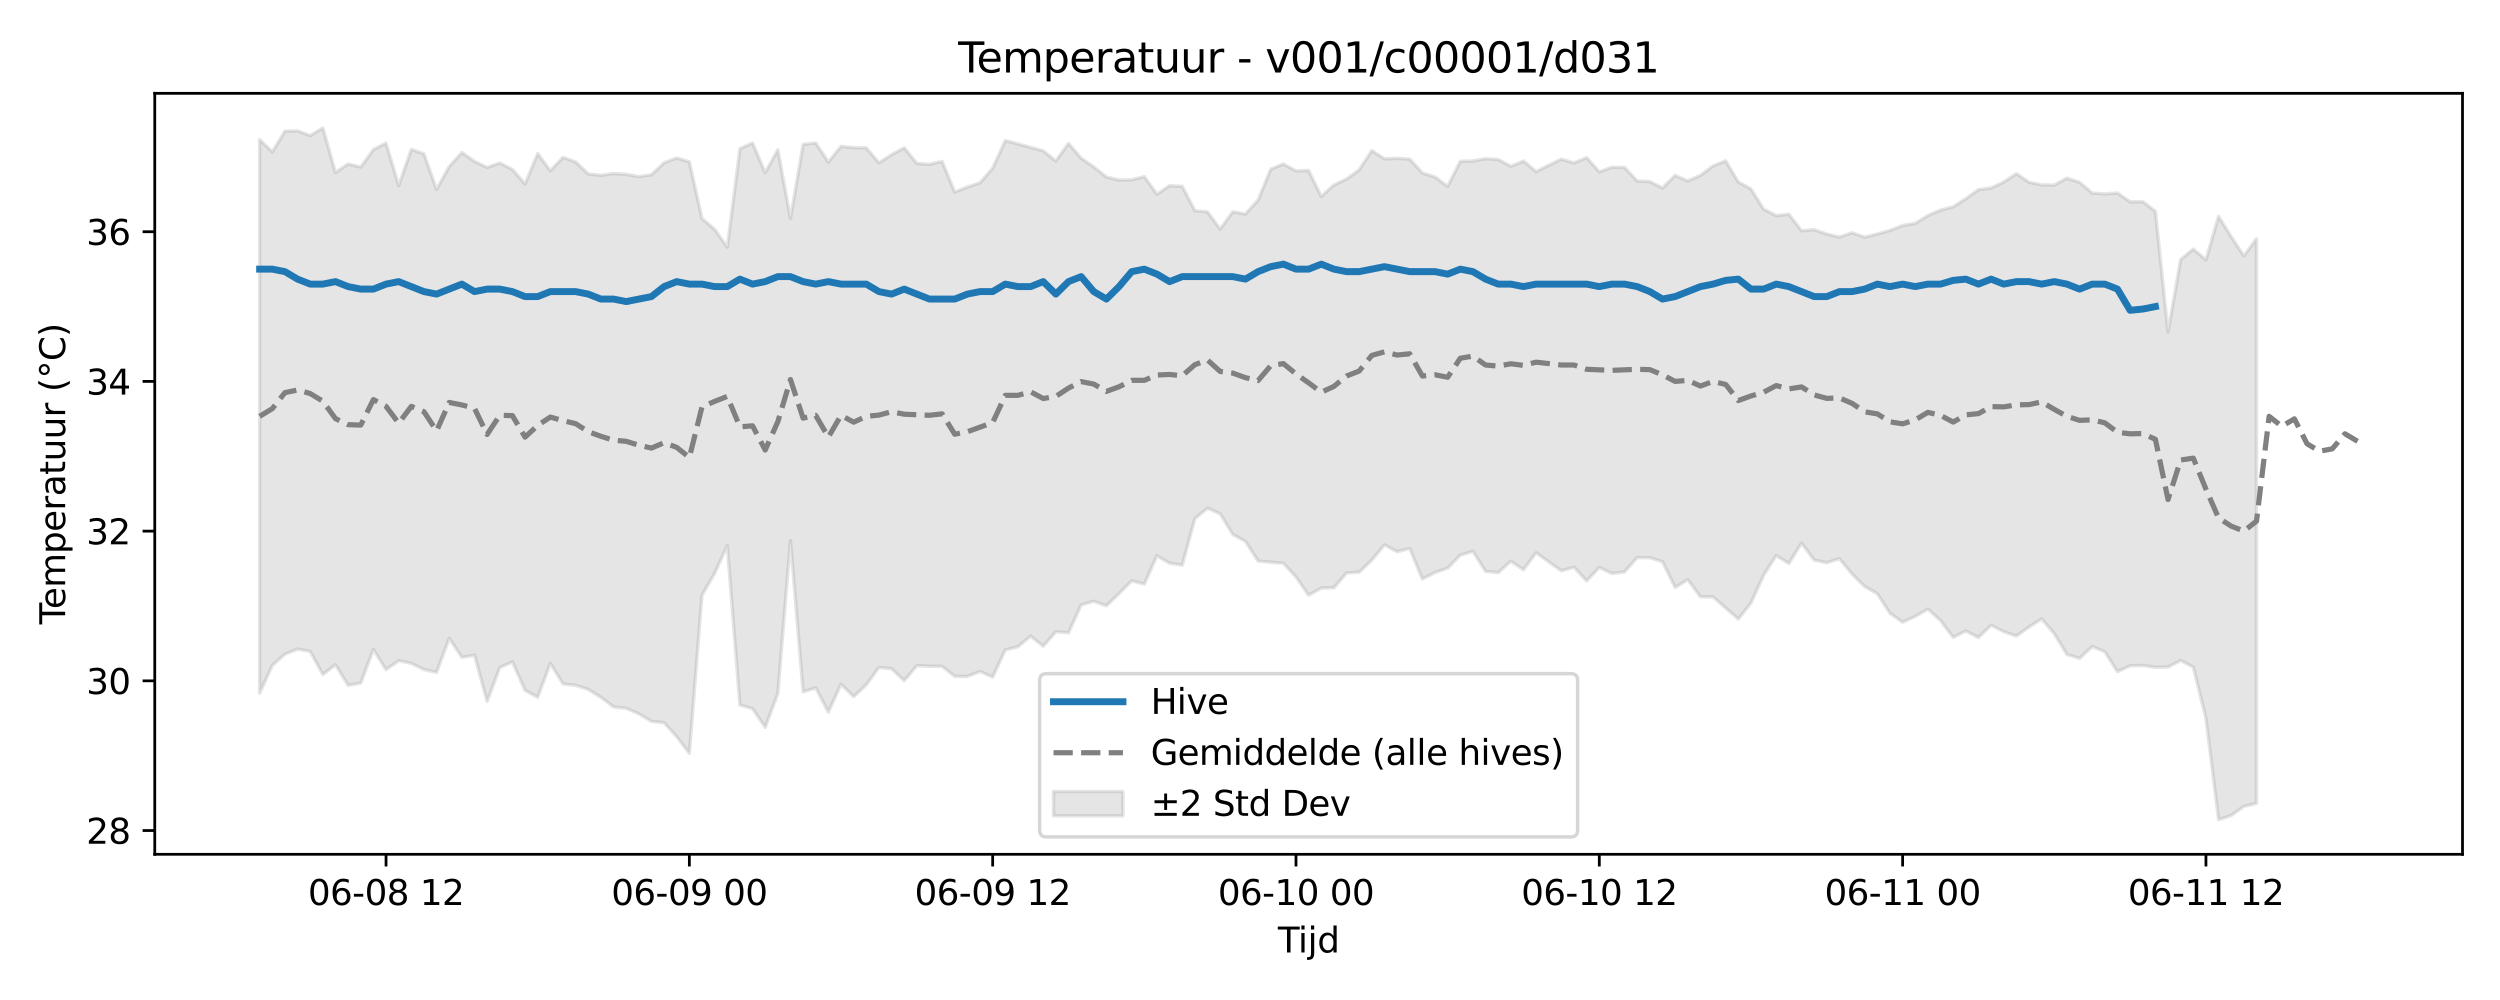 <?xml version="1.0" encoding="utf-8" standalone="no"?>
<!DOCTYPE svg PUBLIC "-//W3C//DTD SVG 1.1//EN"
  "http://www.w3.org/Graphics/SVG/1.1/DTD/svg11.dtd">
<svg xmlns:xlink="http://www.w3.org/1999/xlink" width="720pt" height="288pt" viewBox="0 0 720 288" xmlns="http://www.w3.org/2000/svg" version="1.1">
 <defs>
  <style type="text/css">*{stroke-linejoin: round; stroke-linecap: butt}</style>
 </defs>
 <g id="figure_1">
  <g id="patch_1">
   <path d="M 0 288 
L 720 288 
L 720 0 
L 0 0 
z
" style="fill: #ffffff"/>
  </g>
  <g id="axes_1">
   <g id="patch_2">
    <path d="M 44.57 246.04 
L 709.2 246.04 
L 709.2 26.88 
L 44.57 26.88 
z
" style="fill: #ffffff"/>
   </g>
   <g id="FillBetweenPolyCollection_1">
    <defs>
     <path id="m20a1038e32" d="M 74.78 -247.809 
L 74.78 -88.374 
L 78.42 -96.366 
L 82.06 -99.604 
L 85.7 -101.057 
L 89.34 -100.384 
L 92.98 -93.75 
L 96.619 -96.549 
L 100.259 -90.624 
L 103.899 -91.283 
L 107.539 -100.94 
L 111.179 -95.145 
L 114.818 -97.7 
L 118.458 -96.965 
L 122.098 -95.154 
L 125.738 -94.365 
L 129.378 -104.158 
L 133.017 -98.689 
L 136.657 -99.285 
L 140.297 -86.003 
L 143.937 -95.742 
L 147.577 -97.385 
L 151.217 -89.191 
L 154.856 -87.175 
L 158.496 -96.954 
L 162.136 -91.046 
L 165.776 -90.617 
L 169.416 -89.451 
L 173.055 -87.188 
L 176.695 -84.41 
L 180.335 -84.016 
L 183.975 -82.432 
L 187.615 -80.244 
L 191.254 -79.873 
L 194.894 -75.818 
L 198.534 -71.072 
L 202.174 -116.576 
L 205.814 -122.868 
L 209.454 -130.845 
L 213.093 -84.968 
L 216.733 -83.912 
L 220.373 -78.514 
L 224.013 -88.223 
L 227.653 -132.304 
L 231.292 -88.758 
L 234.932 -89.88 
L 238.572 -82.897 
L 242.212 -90.944 
L 245.852 -87.365 
L 249.492 -90.765 
L 253.131 -95.772 
L 256.771 -95.409 
L 260.411 -91.973 
L 264.051 -96.275 
L 267.691 -96.131 
L 271.33 -96.09 
L 274.97 -93.211 
L 278.61 -93.193 
L 282.25 -94.614 
L 285.89 -93.004 
L 289.529 -100.811 
L 293.169 -101.747 
L 296.809 -104.8 
L 300.449 -101.888 
L 304.089 -106.054 
L 307.729 -105.772 
L 311.368 -113.769 
L 315.008 -114.844 
L 318.648 -113.541 
L 322.288 -117.058 
L 325.928 -120.711 
L 329.567 -119.788 
L 333.207 -127.951 
L 336.847 -125.769 
L 340.487 -125.259 
L 344.127 -138.651 
L 347.766 -141.638 
L 351.406 -140.023 
L 355.046 -134.087 
L 358.686 -132.098 
L 362.326 -126.425 
L 365.966 -126.077 
L 369.605 -125.807 
L 373.245 -121.829 
L 376.885 -116.571 
L 380.525 -118.634 
L 384.165 -118.713 
L 387.804 -122.986 
L 391.444 -123.212 
L 395.084 -126.67 
L 398.724 -131.095 
L 402.364 -129.101 
L 406.004 -130.03 
L 409.643 -121.243 
L 413.283 -123.111 
L 416.923 -124.385 
L 420.563 -128.099 
L 424.203 -129.235 
L 427.842 -123.451 
L 431.482 -123.076 
L 435.122 -126.36 
L 438.762 -123.924 
L 442.402 -128.808 
L 446.041 -126.18 
L 449.681 -123.59 
L 453.321 -124.662 
L 456.961 -120.688 
L 460.601 -124.59 
L 464.241 -122.833 
L 467.88 -123.305 
L 471.52 -127.413 
L 475.16 -127.391 
L 478.8 -126.241 
L 482.44 -118.819 
L 486.079 -121.052 
L 489.719 -116.141 
L 493.359 -116.103 
L 496.999 -112.882 
L 500.639 -109.724 
L 504.278 -114.333 
L 507.918 -122.322 
L 511.558 -128.009 
L 515.198 -125.705 
L 518.838 -131.599 
L 522.478 -126.697 
L 526.117 -125.943 
L 529.757 -127.1 
L 533.397 -122.686 
L 537.037 -119.08 
L 540.677 -117.002 
L 544.316 -111.377 
L 547.956 -108.81 
L 551.596 -110.49 
L 555.236 -112.572 
L 558.876 -109.266 
L 562.516 -104.45 
L 566.155 -106.262 
L 569.795 -104.389 
L 573.435 -107.936 
L 577.075 -106.091 
L 580.715 -104.816 
L 584.354 -107.419 
L 587.994 -109.758 
L 591.634 -105.5 
L 595.274 -99.505 
L 598.914 -98.389 
L 602.553 -101.781 
L 606.193 -100.297 
L 609.833 -94.557 
L 613.473 -96.251 
L 617.113 -96.343 
L 620.753 -95.822 
L 624.392 -95.906 
L 628.032 -97.785 
L 631.672 -95.85 
L 635.312 -81.116 
L 638.952 -51.922 
L 642.591 -53.143 
L 646.231 -55.771 
L 649.871 -56.613 
L 649.871 -219.209 
L 649.871 -219.209 
L 646.231 -214.302 
L 642.591 -219.804 
L 638.952 -225.697 
L 635.312 -213.15 
L 631.672 -216.26 
L 628.032 -213.248 
L 624.392 -192.371 
L 620.753 -227.138 
L 617.113 -229.923 
L 613.473 -229.872 
L 609.833 -232.428 
L 606.193 -232.15 
L 602.553 -232.39 
L 598.914 -235.494 
L 595.274 -236.677 
L 591.634 -234.707 
L 587.994 -234.76 
L 584.354 -235.518 
L 580.715 -237.978 
L 577.075 -235.553 
L 573.435 -233.852 
L 569.795 -233.375 
L 566.155 -230.783 
L 562.516 -228.428 
L 558.876 -227.491 
L 555.236 -225.91 
L 551.596 -223.681 
L 547.956 -223.062 
L 544.316 -221.644 
L 540.677 -220.618 
L 537.037 -219.69 
L 533.397 -220.97 
L 529.757 -219.718 
L 526.117 -220.587 
L 522.478 -221.845 
L 518.838 -221.543 
L 515.198 -226.286 
L 511.558 -225.899 
L 507.918 -227.754 
L 504.278 -233.587 
L 500.639 -235.561 
L 496.999 -241.676 
L 493.359 -240.2 
L 489.719 -237.493 
L 486.079 -235.867 
L 482.44 -237.484 
L 478.8 -233.861 
L 475.16 -235.687 
L 471.52 -235.871 
L 467.88 -239.774 
L 464.241 -239.834 
L 460.601 -238.488 
L 456.961 -242.595 
L 453.321 -241.085 
L 449.681 -242.158 
L 446.041 -240.389 
L 442.402 -238.582 
L 438.762 -241.618 
L 435.122 -240.106 
L 431.482 -242.056 
L 427.842 -242.297 
L 424.203 -241.645 
L 420.563 -241.549 
L 416.923 -234.313 
L 413.283 -237.025 
L 409.643 -238.174 
L 406.004 -242.185 
L 402.364 -242.395 
L 398.724 -242.249 
L 395.084 -244.621 
L 391.444 -239.079 
L 387.804 -236.431 
L 384.165 -234.716 
L 380.525 -231.441 
L 376.885 -238.911 
L 373.245 -238.785 
L 369.605 -240.761 
L 365.966 -239.26 
L 362.326 -230.357 
L 358.686 -226.361 
L 355.046 -227.007 
L 351.406 -222.029 
L 347.766 -226.983 
L 344.127 -227.301 
L 340.487 -234.329 
L 336.847 -234.538 
L 333.207 -232.048 
L 329.567 -237.131 
L 325.928 -236.208 
L 322.288 -236.165 
L 318.648 -237.014 
L 315.008 -239.919 
L 311.368 -242.432 
L 307.729 -246.698 
L 304.089 -241.626 
L 300.449 -244.56 
L 296.809 -245.549 
L 293.169 -246.55 
L 289.529 -247.485 
L 285.89 -239.586 
L 282.25 -235.341 
L 278.61 -234.128 
L 274.97 -232.672 
L 271.33 -241.53 
L 267.691 -240.668 
L 264.051 -240.934 
L 260.411 -245.442 
L 256.771 -243.443 
L 253.131 -241.129 
L 249.492 -245.418 
L 245.852 -245.465 
L 242.212 -245.855 
L 238.572 -241.31 
L 234.932 -246.816 
L 231.292 -246.398 
L 227.653 -225.077 
L 224.013 -244.88 
L 220.373 -238.268 
L 216.733 -246.83 
L 213.093 -245.158 
L 209.454 -216.835 
L 205.814 -221.938 
L 202.174 -225.068 
L 198.534 -241.398 
L 194.894 -242.503 
L 191.254 -241.116 
L 187.615 -237.666 
L 183.975 -237.12 
L 180.335 -237.795 
L 176.695 -238.017 
L 173.055 -237.498 
L 169.416 -237.903 
L 165.776 -241.357 
L 162.136 -242.673 
L 158.496 -238.818 
L 154.856 -243.772 
L 151.217 -235.015 
L 147.577 -239.208 
L 143.937 -241.057 
L 140.297 -239.761 
L 136.657 -241.517 
L 133.017 -244.064 
L 129.378 -240.032 
L 125.738 -233.435 
L 122.098 -243.698 
L 118.458 -244.967 
L 114.818 -234.53 
L 111.179 -246.787 
L 107.539 -244.893 
L 103.899 -239.869 
L 100.259 -240.769 
L 96.619 -238.316 
L 92.98 -251.158 
L 89.34 -248.938 
L 85.7 -250.318 
L 82.06 -250.232 
L 78.42 -244.248 
L 74.78 -247.809 
z
" style="stroke: #808080; stroke-opacity: 0.2"/>
    </defs>
    <g clip-path="url(#pfb0c22d1bd)">
     <use xlink:href="#m20a1038e32" x="0" y="288" style="fill: #808080; fill-opacity: 0.2; stroke: #808080; stroke-opacity: 0.2"/>
    </g>
   </g>
   <g id="matplotlib.axis_1">
    <g id="xtick_1">
     <g id="line2d_1">
      <defs>
       <path id="m5a014714a6" d="M 0 0 
L 0 3.5 
" style="stroke: #000000; stroke-width: 0.8"/>
      </defs>
      <g>
       <use xlink:href="#m5a014714a6" x="111.179" y="246.04" style="stroke: #000000; stroke-width: 0.8"/>
      </g>
     </g>
     <g id="text_1">
      <!-- 06-08 12 -->
      <g transform="translate(88.698 260.638) scale(0.1 -0.1)">
       <defs>
        <path id="DejaVuSans-30" d="M 2034 4250 
Q 1547 4250 1301 3770 
Q 1056 3291 1056 2328 
Q 1056 1369 1301 889 
Q 1547 409 2034 409 
Q 2525 409 2770 889 
Q 3016 1369 3016 2328 
Q 3016 3291 2770 3770 
Q 2525 4250 2034 4250 
z
M 2034 4750 
Q 2819 4750 3233 4129 
Q 3647 3509 3647 2328 
Q 3647 1150 3233 529 
Q 2819 -91 2034 -91 
Q 1250 -91 836 529 
Q 422 1150 422 2328 
Q 422 3509 836 4129 
Q 1250 4750 2034 4750 
z
" transform="scale(0.016)"/>
        <path id="DejaVuSans-36" d="M 2113 2584 
Q 1688 2584 1439 2293 
Q 1191 2003 1191 1497 
Q 1191 994 1439 701 
Q 1688 409 2113 409 
Q 2538 409 2786 701 
Q 3034 994 3034 1497 
Q 3034 2003 2786 2293 
Q 2538 2584 2113 2584 
z
M 3366 4563 
L 3366 3988 
Q 3128 4100 2886 4159 
Q 2644 4219 2406 4219 
Q 1781 4219 1451 3797 
Q 1122 3375 1075 2522 
Q 1259 2794 1537 2939 
Q 1816 3084 2150 3084 
Q 2853 3084 3261 2657 
Q 3669 2231 3669 1497 
Q 3669 778 3244 343 
Q 2819 -91 2113 -91 
Q 1303 -91 875 529 
Q 447 1150 447 2328 
Q 447 3434 972 4092 
Q 1497 4750 2381 4750 
Q 2619 4750 2861 4703 
Q 3103 4656 3366 4563 
z
" transform="scale(0.016)"/>
        <path id="DejaVuSans-2d" d="M 313 2009 
L 1997 2009 
L 1997 1497 
L 313 1497 
L 313 2009 
z
" transform="scale(0.016)"/>
        <path id="DejaVuSans-38" d="M 2034 2216 
Q 1584 2216 1326 1975 
Q 1069 1734 1069 1313 
Q 1069 891 1326 650 
Q 1584 409 2034 409 
Q 2484 409 2743 651 
Q 3003 894 3003 1313 
Q 3003 1734 2745 1975 
Q 2488 2216 2034 2216 
z
M 1403 2484 
Q 997 2584 770 2862 
Q 544 3141 544 3541 
Q 544 4100 942 4425 
Q 1341 4750 2034 4750 
Q 2731 4750 3128 4425 
Q 3525 4100 3525 3541 
Q 3525 3141 3298 2862 
Q 3072 2584 2669 2484 
Q 3125 2378 3379 2068 
Q 3634 1759 3634 1313 
Q 3634 634 3220 271 
Q 2806 -91 2034 -91 
Q 1263 -91 848 271 
Q 434 634 434 1313 
Q 434 1759 690 2068 
Q 947 2378 1403 2484 
z
M 1172 3481 
Q 1172 3119 1398 2916 
Q 1625 2713 2034 2713 
Q 2441 2713 2670 2916 
Q 2900 3119 2900 3481 
Q 2900 3844 2670 4047 
Q 2441 4250 2034 4250 
Q 1625 4250 1398 4047 
Q 1172 3844 1172 3481 
z
" transform="scale(0.016)"/>
        <path id="DejaVuSans-20" transform="scale(0.016)"/>
        <path id="DejaVuSans-31" d="M 794 531 
L 1825 531 
L 1825 4091 
L 703 3866 
L 703 4441 
L 1819 4666 
L 2450 4666 
L 2450 531 
L 3481 531 
L 3481 0 
L 794 0 
L 794 531 
z
" transform="scale(0.016)"/>
        <path id="DejaVuSans-32" d="M 1228 531 
L 3431 531 
L 3431 0 
L 469 0 
L 469 531 
Q 828 903 1448 1529 
Q 2069 2156 2228 2338 
Q 2531 2678 2651 2914 
Q 2772 3150 2772 3378 
Q 2772 3750 2511 3984 
Q 2250 4219 1831 4219 
Q 1534 4219 1204 4116 
Q 875 4013 500 3803 
L 500 4441 
Q 881 4594 1212 4672 
Q 1544 4750 1819 4750 
Q 2544 4750 2975 4387 
Q 3406 4025 3406 3419 
Q 3406 3131 3298 2873 
Q 3191 2616 2906 2266 
Q 2828 2175 2409 1742 
Q 1991 1309 1228 531 
z
" transform="scale(0.016)"/>
       </defs>
       <use xlink:href="#DejaVuSans-30"/>
       <use xlink:href="#DejaVuSans-36" transform="translate(63.623 0)"/>
       <use xlink:href="#DejaVuSans-2d" transform="translate(127.246 0)"/>
       <use xlink:href="#DejaVuSans-30" transform="translate(163.33 0)"/>
       <use xlink:href="#DejaVuSans-38" transform="translate(226.953 0)"/>
       <use xlink:href="#DejaVuSans-20" transform="translate(290.576 0)"/>
       <use xlink:href="#DejaVuSans-31" transform="translate(322.363 0)"/>
       <use xlink:href="#DejaVuSans-32" transform="translate(385.986 0)"/>
      </g>
     </g>
    </g>
    <g id="xtick_2">
     <g id="line2d_2">
      <g>
       <use xlink:href="#m5a014714a6" x="198.534" y="246.04" style="stroke: #000000; stroke-width: 0.8"/>
      </g>
     </g>
     <g id="text_2">
      <!-- 06-09 00 -->
      <g transform="translate(176.054 260.638) scale(0.1 -0.1)">
       <defs>
        <path id="DejaVuSans-39" d="M 703 97 
L 703 672 
Q 941 559 1184 500 
Q 1428 441 1663 441 
Q 2288 441 2617 861 
Q 2947 1281 2994 2138 
Q 2813 1869 2534 1725 
Q 2256 1581 1919 1581 
Q 1219 1581 811 2004 
Q 403 2428 403 3163 
Q 403 3881 828 4315 
Q 1253 4750 1959 4750 
Q 2769 4750 3195 4129 
Q 3622 3509 3622 2328 
Q 3622 1225 3098 567 
Q 2575 -91 1691 -91 
Q 1453 -91 1209 -44 
Q 966 3 703 97 
z
M 1959 2075 
Q 2384 2075 2632 2365 
Q 2881 2656 2881 3163 
Q 2881 3666 2632 3958 
Q 2384 4250 1959 4250 
Q 1534 4250 1286 3958 
Q 1038 3666 1038 3163 
Q 1038 2656 1286 2365 
Q 1534 2075 1959 2075 
z
" transform="scale(0.016)"/>
       </defs>
       <use xlink:href="#DejaVuSans-30"/>
       <use xlink:href="#DejaVuSans-36" transform="translate(63.623 0)"/>
       <use xlink:href="#DejaVuSans-2d" transform="translate(127.246 0)"/>
       <use xlink:href="#DejaVuSans-30" transform="translate(163.33 0)"/>
       <use xlink:href="#DejaVuSans-39" transform="translate(226.953 0)"/>
       <use xlink:href="#DejaVuSans-20" transform="translate(290.576 0)"/>
       <use xlink:href="#DejaVuSans-30" transform="translate(322.363 0)"/>
       <use xlink:href="#DejaVuSans-30" transform="translate(385.986 0)"/>
      </g>
     </g>
    </g>
    <g id="xtick_3">
     <g id="line2d_3">
      <g>
       <use xlink:href="#m5a014714a6" x="285.89" y="246.04" style="stroke: #000000; stroke-width: 0.8"/>
      </g>
     </g>
     <g id="text_3">
      <!-- 06-09 12 -->
      <g transform="translate(263.409 260.638) scale(0.1 -0.1)">
       <use xlink:href="#DejaVuSans-30"/>
       <use xlink:href="#DejaVuSans-36" transform="translate(63.623 0)"/>
       <use xlink:href="#DejaVuSans-2d" transform="translate(127.246 0)"/>
       <use xlink:href="#DejaVuSans-30" transform="translate(163.33 0)"/>
       <use xlink:href="#DejaVuSans-39" transform="translate(226.953 0)"/>
       <use xlink:href="#DejaVuSans-20" transform="translate(290.576 0)"/>
       <use xlink:href="#DejaVuSans-31" transform="translate(322.363 0)"/>
       <use xlink:href="#DejaVuSans-32" transform="translate(385.986 0)"/>
      </g>
     </g>
    </g>
    <g id="xtick_4">
     <g id="line2d_4">
      <g>
       <use xlink:href="#m5a014714a6" x="373.245" y="246.04" style="stroke: #000000; stroke-width: 0.8"/>
      </g>
     </g>
     <g id="text_4">
      <!-- 06-10 00 -->
      <g transform="translate(350.765 260.638) scale(0.1 -0.1)">
       <use xlink:href="#DejaVuSans-30"/>
       <use xlink:href="#DejaVuSans-36" transform="translate(63.623 0)"/>
       <use xlink:href="#DejaVuSans-2d" transform="translate(127.246 0)"/>
       <use xlink:href="#DejaVuSans-31" transform="translate(163.33 0)"/>
       <use xlink:href="#DejaVuSans-30" transform="translate(226.953 0)"/>
       <use xlink:href="#DejaVuSans-20" transform="translate(290.576 0)"/>
       <use xlink:href="#DejaVuSans-30" transform="translate(322.363 0)"/>
       <use xlink:href="#DejaVuSans-30" transform="translate(385.986 0)"/>
      </g>
     </g>
    </g>
    <g id="xtick_5">
     <g id="line2d_5">
      <g>
       <use xlink:href="#m5a014714a6" x="460.601" y="246.04" style="stroke: #000000; stroke-width: 0.8"/>
      </g>
     </g>
     <g id="text_5">
      <!-- 06-10 12 -->
      <g transform="translate(438.12 260.638) scale(0.1 -0.1)">
       <use xlink:href="#DejaVuSans-30"/>
       <use xlink:href="#DejaVuSans-36" transform="translate(63.623 0)"/>
       <use xlink:href="#DejaVuSans-2d" transform="translate(127.246 0)"/>
       <use xlink:href="#DejaVuSans-31" transform="translate(163.33 0)"/>
       <use xlink:href="#DejaVuSans-30" transform="translate(226.953 0)"/>
       <use xlink:href="#DejaVuSans-20" transform="translate(290.576 0)"/>
       <use xlink:href="#DejaVuSans-31" transform="translate(322.363 0)"/>
       <use xlink:href="#DejaVuSans-32" transform="translate(385.986 0)"/>
      </g>
     </g>
    </g>
    <g id="xtick_6">
     <g id="line2d_6">
      <g>
       <use xlink:href="#m5a014714a6" x="547.956" y="246.04" style="stroke: #000000; stroke-width: 0.8"/>
      </g>
     </g>
     <g id="text_6">
      <!-- 06-11 00 -->
      <g transform="translate(525.476 260.638) scale(0.1 -0.1)">
       <use xlink:href="#DejaVuSans-30"/>
       <use xlink:href="#DejaVuSans-36" transform="translate(63.623 0)"/>
       <use xlink:href="#DejaVuSans-2d" transform="translate(127.246 0)"/>
       <use xlink:href="#DejaVuSans-31" transform="translate(163.33 0)"/>
       <use xlink:href="#DejaVuSans-31" transform="translate(226.953 0)"/>
       <use xlink:href="#DejaVuSans-20" transform="translate(290.576 0)"/>
       <use xlink:href="#DejaVuSans-30" transform="translate(322.363 0)"/>
       <use xlink:href="#DejaVuSans-30" transform="translate(385.986 0)"/>
      </g>
     </g>
    </g>
    <g id="xtick_7">
     <g id="line2d_7">
      <g>
       <use xlink:href="#m5a014714a6" x="635.312" y="246.04" style="stroke: #000000; stroke-width: 0.8"/>
      </g>
     </g>
     <g id="text_7">
      <!-- 06-11 12 -->
      <g transform="translate(612.831 260.638) scale(0.1 -0.1)">
       <use xlink:href="#DejaVuSans-30"/>
       <use xlink:href="#DejaVuSans-36" transform="translate(63.623 0)"/>
       <use xlink:href="#DejaVuSans-2d" transform="translate(127.246 0)"/>
       <use xlink:href="#DejaVuSans-31" transform="translate(163.33 0)"/>
       <use xlink:href="#DejaVuSans-31" transform="translate(226.953 0)"/>
       <use xlink:href="#DejaVuSans-20" transform="translate(290.576 0)"/>
       <use xlink:href="#DejaVuSans-31" transform="translate(322.363 0)"/>
       <use xlink:href="#DejaVuSans-32" transform="translate(385.986 0)"/>
      </g>
     </g>
    </g>
    <g id="text_8">
     <!-- Tijd -->
     <g transform="translate(368.035 274.317) scale(0.1 -0.1)">
      <defs>
       <path id="DejaVuSans-54" d="M -19 4666 
L 3928 4666 
L 3928 4134 
L 2272 4134 
L 2272 0 
L 1638 0 
L 1638 4134 
L -19 4134 
L -19 4666 
z
" transform="scale(0.016)"/>
       <path id="DejaVuSans-69" d="M 603 3500 
L 1178 3500 
L 1178 0 
L 603 0 
L 603 3500 
z
M 603 4863 
L 1178 4863 
L 1178 4134 
L 603 4134 
L 603 4863 
z
" transform="scale(0.016)"/>
       <path id="DejaVuSans-6a" d="M 603 3500 
L 1178 3500 
L 1178 -63 
Q 1178 -731 923 -1031 
Q 669 -1331 103 -1331 
L -116 -1331 
L -116 -844 
L 38 -844 
Q 366 -844 484 -692 
Q 603 -541 603 -63 
L 603 3500 
z
M 603 4863 
L 1178 4863 
L 1178 4134 
L 603 4134 
L 603 4863 
z
" transform="scale(0.016)"/>
       <path id="DejaVuSans-64" d="M 2906 2969 
L 2906 4863 
L 3481 4863 
L 3481 0 
L 2906 0 
L 2906 525 
Q 2725 213 2448 61 
Q 2172 -91 1784 -91 
Q 1150 -91 751 415 
Q 353 922 353 1747 
Q 353 2572 751 3078 
Q 1150 3584 1784 3584 
Q 2172 3584 2448 3432 
Q 2725 3281 2906 2969 
z
M 947 1747 
Q 947 1113 1208 752 
Q 1469 391 1925 391 
Q 2381 391 2643 752 
Q 2906 1113 2906 1747 
Q 2906 2381 2643 2742 
Q 2381 3103 1925 3103 
Q 1469 3103 1208 2742 
Q 947 2381 947 1747 
z
" transform="scale(0.016)"/>
      </defs>
      <use xlink:href="#DejaVuSans-54"/>
      <use xlink:href="#DejaVuSans-69" transform="translate(57.959 0)"/>
      <use xlink:href="#DejaVuSans-6a" transform="translate(85.742 0)"/>
      <use xlink:href="#DejaVuSans-64" transform="translate(113.525 0)"/>
     </g>
    </g>
   </g>
   <g id="matplotlib.axis_2">
    <g id="ytick_1">
     <g id="line2d_8">
      <defs>
       <path id="m02b32fbdd8" d="M 0 0 
L -3.5 0 
" style="stroke: #000000; stroke-width: 0.8"/>
      </defs>
      <g>
       <use xlink:href="#m02b32fbdd8" x="44.57" y="239.193" style="stroke: #000000; stroke-width: 0.8"/>
      </g>
     </g>
     <g id="text_9">
      <!-- 28 -->
      <g transform="translate(24.845 242.992) scale(0.1 -0.1)">
       <use xlink:href="#DejaVuSans-32"/>
       <use xlink:href="#DejaVuSans-38" transform="translate(63.623 0)"/>
      </g>
     </g>
    </g>
    <g id="ytick_2">
     <g id="line2d_9">
      <g>
       <use xlink:href="#m02b32fbdd8" x="44.57" y="196.078" style="stroke: #000000; stroke-width: 0.8"/>
      </g>
     </g>
     <g id="text_10">
      <!-- 30 -->
      <g transform="translate(24.845 199.877) scale(0.1 -0.1)">
       <defs>
        <path id="DejaVuSans-33" d="M 2597 2516 
Q 3050 2419 3304 2112 
Q 3559 1806 3559 1356 
Q 3559 666 3084 287 
Q 2609 -91 1734 -91 
Q 1441 -91 1130 -33 
Q 819 25 488 141 
L 488 750 
Q 750 597 1062 519 
Q 1375 441 1716 441 
Q 2309 441 2620 675 
Q 2931 909 2931 1356 
Q 2931 1769 2642 2001 
Q 2353 2234 1838 2234 
L 1294 2234 
L 1294 2753 
L 1863 2753 
Q 2328 2753 2575 2939 
Q 2822 3125 2822 3475 
Q 2822 3834 2567 4026 
Q 2313 4219 1838 4219 
Q 1578 4219 1281 4162 
Q 984 4106 628 3988 
L 628 4550 
Q 988 4650 1302 4700 
Q 1616 4750 1894 4750 
Q 2613 4750 3031 4423 
Q 3450 4097 3450 3541 
Q 3450 3153 3228 2886 
Q 3006 2619 2597 2516 
z
" transform="scale(0.016)"/>
       </defs>
       <use xlink:href="#DejaVuSans-33"/>
       <use xlink:href="#DejaVuSans-30" transform="translate(63.623 0)"/>
      </g>
     </g>
    </g>
    <g id="ytick_3">
     <g id="line2d_10">
      <g>
       <use xlink:href="#m02b32fbdd8" x="44.57" y="152.963" style="stroke: #000000; stroke-width: 0.8"/>
      </g>
     </g>
     <g id="text_11">
      <!-- 32 -->
      <g transform="translate(24.845 156.763) scale(0.1 -0.1)">
       <use xlink:href="#DejaVuSans-33"/>
       <use xlink:href="#DejaVuSans-32" transform="translate(63.623 0)"/>
      </g>
     </g>
    </g>
    <g id="ytick_4">
     <g id="line2d_11">
      <g>
       <use xlink:href="#m02b32fbdd8" x="44.57" y="109.848" style="stroke: #000000; stroke-width: 0.8"/>
      </g>
     </g>
     <g id="text_12">
      <!-- 34 -->
      <g transform="translate(24.845 113.648) scale(0.1 -0.1)">
       <defs>
        <path id="DejaVuSans-34" d="M 2419 4116 
L 825 1625 
L 2419 1625 
L 2419 4116 
z
M 2253 4666 
L 3047 4666 
L 3047 1625 
L 3713 1625 
L 3713 1100 
L 3047 1100 
L 3047 0 
L 2419 0 
L 2419 1100 
L 313 1100 
L 313 1709 
L 2253 4666 
z
" transform="scale(0.016)"/>
       </defs>
       <use xlink:href="#DejaVuSans-33"/>
       <use xlink:href="#DejaVuSans-34" transform="translate(63.623 0)"/>
      </g>
     </g>
    </g>
    <g id="ytick_5">
     <g id="line2d_12">
      <g>
       <use xlink:href="#m02b32fbdd8" x="44.57" y="66.734" style="stroke: #000000; stroke-width: 0.8"/>
      </g>
     </g>
     <g id="text_13">
      <!-- 36 -->
      <g transform="translate(24.845 70.533) scale(0.1 -0.1)">
       <use xlink:href="#DejaVuSans-33"/>
       <use xlink:href="#DejaVuSans-36" transform="translate(63.623 0)"/>
      </g>
     </g>
    </g>
    <g id="text_14">
     <!-- Temperatuur (°C) -->
     <g transform="translate(18.765 179.816) rotate(-90) scale(0.1 -0.1)">
      <defs>
       <path id="DejaVuSans-65" d="M 3597 1894 
L 3597 1613 
L 953 1613 
Q 991 1019 1311 708 
Q 1631 397 2203 397 
Q 2534 397 2845 478 
Q 3156 559 3463 722 
L 3463 178 
Q 3153 47 2828 -22 
Q 2503 -91 2169 -91 
Q 1331 -91 842 396 
Q 353 884 353 1716 
Q 353 2575 817 3079 
Q 1281 3584 2069 3584 
Q 2775 3584 3186 3129 
Q 3597 2675 3597 1894 
z
M 3022 2063 
Q 3016 2534 2758 2815 
Q 2500 3097 2075 3097 
Q 1594 3097 1305 2825 
Q 1016 2553 972 2059 
L 3022 2063 
z
" transform="scale(0.016)"/>
       <path id="DejaVuSans-6d" d="M 3328 2828 
Q 3544 3216 3844 3400 
Q 4144 3584 4550 3584 
Q 5097 3584 5394 3201 
Q 5691 2819 5691 2113 
L 5691 0 
L 5113 0 
L 5113 2094 
Q 5113 2597 4934 2840 
Q 4756 3084 4391 3084 
Q 3944 3084 3684 2787 
Q 3425 2491 3425 1978 
L 3425 0 
L 2847 0 
L 2847 2094 
Q 2847 2600 2669 2842 
Q 2491 3084 2119 3084 
Q 1678 3084 1418 2786 
Q 1159 2488 1159 1978 
L 1159 0 
L 581 0 
L 581 3500 
L 1159 3500 
L 1159 2956 
Q 1356 3278 1631 3431 
Q 1906 3584 2284 3584 
Q 2666 3584 2933 3390 
Q 3200 3197 3328 2828 
z
" transform="scale(0.016)"/>
       <path id="DejaVuSans-70" d="M 1159 525 
L 1159 -1331 
L 581 -1331 
L 581 3500 
L 1159 3500 
L 1159 2969 
Q 1341 3281 1617 3432 
Q 1894 3584 2278 3584 
Q 2916 3584 3314 3078 
Q 3713 2572 3713 1747 
Q 3713 922 3314 415 
Q 2916 -91 2278 -91 
Q 1894 -91 1617 61 
Q 1341 213 1159 525 
z
M 3116 1747 
Q 3116 2381 2855 2742 
Q 2594 3103 2138 3103 
Q 1681 3103 1420 2742 
Q 1159 2381 1159 1747 
Q 1159 1113 1420 752 
Q 1681 391 2138 391 
Q 2594 391 2855 752 
Q 3116 1113 3116 1747 
z
" transform="scale(0.016)"/>
       <path id="DejaVuSans-72" d="M 2631 2963 
Q 2534 3019 2420 3045 
Q 2306 3072 2169 3072 
Q 1681 3072 1420 2755 
Q 1159 2438 1159 1844 
L 1159 0 
L 581 0 
L 581 3500 
L 1159 3500 
L 1159 2956 
Q 1341 3275 1631 3429 
Q 1922 3584 2338 3584 
Q 2397 3584 2469 3576 
Q 2541 3569 2628 3553 
L 2631 2963 
z
" transform="scale(0.016)"/>
       <path id="DejaVuSans-61" d="M 2194 1759 
Q 1497 1759 1228 1600 
Q 959 1441 959 1056 
Q 959 750 1161 570 
Q 1363 391 1709 391 
Q 2188 391 2477 730 
Q 2766 1069 2766 1631 
L 2766 1759 
L 2194 1759 
z
M 3341 1997 
L 3341 0 
L 2766 0 
L 2766 531 
Q 2569 213 2275 61 
Q 1981 -91 1556 -91 
Q 1019 -91 701 211 
Q 384 513 384 1019 
Q 384 1609 779 1909 
Q 1175 2209 1959 2209 
L 2766 2209 
L 2766 2266 
Q 2766 2663 2505 2880 
Q 2244 3097 1772 3097 
Q 1472 3097 1187 3025 
Q 903 2953 641 2809 
L 641 3341 
Q 956 3463 1253 3523 
Q 1550 3584 1831 3584 
Q 2591 3584 2966 3190 
Q 3341 2797 3341 1997 
z
" transform="scale(0.016)"/>
       <path id="DejaVuSans-74" d="M 1172 4494 
L 1172 3500 
L 2356 3500 
L 2356 3053 
L 1172 3053 
L 1172 1153 
Q 1172 725 1289 603 
Q 1406 481 1766 481 
L 2356 481 
L 2356 0 
L 1766 0 
Q 1100 0 847 248 
Q 594 497 594 1153 
L 594 3053 
L 172 3053 
L 172 3500 
L 594 3500 
L 594 4494 
L 1172 4494 
z
" transform="scale(0.016)"/>
       <path id="DejaVuSans-75" d="M 544 1381 
L 544 3500 
L 1119 3500 
L 1119 1403 
Q 1119 906 1312 657 
Q 1506 409 1894 409 
Q 2359 409 2629 706 
Q 2900 1003 2900 1516 
L 2900 3500 
L 3475 3500 
L 3475 0 
L 2900 0 
L 2900 538 
Q 2691 219 2414 64 
Q 2138 -91 1772 -91 
Q 1169 -91 856 284 
Q 544 659 544 1381 
z
M 1991 3584 
L 1991 3584 
z
" transform="scale(0.016)"/>
       <path id="DejaVuSans-28" d="M 1984 4856 
Q 1566 4138 1362 3434 
Q 1159 2731 1159 2009 
Q 1159 1288 1364 580 
Q 1569 -128 1984 -844 
L 1484 -844 
Q 1016 -109 783 600 
Q 550 1309 550 2009 
Q 550 2706 781 3412 
Q 1013 4119 1484 4856 
L 1984 4856 
z
" transform="scale(0.016)"/>
       <path id="DejaVuSans-b0" d="M 1600 4347 
Q 1350 4347 1178 4173 
Q 1006 4000 1006 3750 
Q 1006 3503 1178 3333 
Q 1350 3163 1600 3163 
Q 1850 3163 2022 3333 
Q 2194 3503 2194 3750 
Q 2194 3997 2020 4172 
Q 1847 4347 1600 4347 
z
M 1600 4750 
Q 1800 4750 1984 4673 
Q 2169 4597 2303 4453 
Q 2447 4313 2519 4134 
Q 2591 3956 2591 3750 
Q 2591 3338 2302 3052 
Q 2013 2766 1594 2766 
Q 1172 2766 890 3047 
Q 609 3328 609 3750 
Q 609 4169 896 4459 
Q 1184 4750 1600 4750 
z
" transform="scale(0.016)"/>
       <path id="DejaVuSans-43" d="M 4122 4306 
L 4122 3641 
Q 3803 3938 3442 4084 
Q 3081 4231 2675 4231 
Q 1875 4231 1450 3742 
Q 1025 3253 1025 2328 
Q 1025 1406 1450 917 
Q 1875 428 2675 428 
Q 3081 428 3442 575 
Q 3803 722 4122 1019 
L 4122 359 
Q 3791 134 3420 21 
Q 3050 -91 2638 -91 
Q 1578 -91 968 557 
Q 359 1206 359 2328 
Q 359 3453 968 4101 
Q 1578 4750 2638 4750 
Q 3056 4750 3426 4639 
Q 3797 4528 4122 4306 
z
" transform="scale(0.016)"/>
       <path id="DejaVuSans-29" d="M 513 4856 
L 1013 4856 
Q 1481 4119 1714 3412 
Q 1947 2706 1947 2009 
Q 1947 1309 1714 600 
Q 1481 -109 1013 -844 
L 513 -844 
Q 928 -128 1133 580 
Q 1338 1288 1338 2009 
Q 1338 2731 1133 3434 
Q 928 4138 513 4856 
z
" transform="scale(0.016)"/>
      </defs>
      <use xlink:href="#DejaVuSans-54"/>
      <use xlink:href="#DejaVuSans-65" transform="translate(44.084 0)"/>
      <use xlink:href="#DejaVuSans-6d" transform="translate(105.607 0)"/>
      <use xlink:href="#DejaVuSans-70" transform="translate(203.02 0)"/>
      <use xlink:href="#DejaVuSans-65" transform="translate(266.496 0)"/>
      <use xlink:href="#DejaVuSans-72" transform="translate(328.02 0)"/>
      <use xlink:href="#DejaVuSans-61" transform="translate(369.133 0)"/>
      <use xlink:href="#DejaVuSans-74" transform="translate(430.412 0)"/>
      <use xlink:href="#DejaVuSans-75" transform="translate(469.621 0)"/>
      <use xlink:href="#DejaVuSans-75" transform="translate(533 0)"/>
      <use xlink:href="#DejaVuSans-72" transform="translate(596.379 0)"/>
      <use xlink:href="#DejaVuSans-20" transform="translate(637.492 0)"/>
      <use xlink:href="#DejaVuSans-28" transform="translate(669.279 0)"/>
      <use xlink:href="#DejaVuSans-b0" transform="translate(708.293 0)"/>
      <use xlink:href="#DejaVuSans-43" transform="translate(758.293 0)"/>
      <use xlink:href="#DejaVuSans-29" transform="translate(828.117 0)"/>
     </g>
    </g>
   </g>
   <g id="line2d_13">
    <path d="M 74.78 77.512 
L 78.42 77.512 
L 82.06 78.231 
L 85.7 80.387 
L 89.34 81.824 
L 92.98 81.824 
L 96.619 81.105 
L 100.259 82.542 
L 103.899 83.261 
L 107.539 83.261 
L 111.179 81.824 
L 114.818 81.105 
L 122.098 83.98 
L 125.738 84.698 
L 133.017 81.824 
L 136.657 83.98 
L 140.297 83.261 
L 143.937 83.261 
L 147.577 83.98 
L 151.217 85.417 
L 154.856 85.417 
L 158.496 83.98 
L 165.776 83.98 
L 169.416 84.698 
L 173.055 86.135 
L 176.695 86.135 
L 180.335 86.854 
L 187.615 85.417 
L 191.254 82.542 
L 194.894 81.105 
L 198.534 81.824 
L 202.174 81.824 
L 205.814 82.542 
L 209.454 82.542 
L 213.093 80.387 
L 216.733 81.824 
L 220.373 81.105 
L 224.013 79.668 
L 227.653 79.668 
L 231.292 81.105 
L 234.932 81.824 
L 238.572 81.105 
L 242.212 81.824 
L 249.492 81.824 
L 253.131 83.98 
L 256.771 84.698 
L 260.411 83.261 
L 267.691 86.135 
L 274.97 86.135 
L 278.61 84.698 
L 282.25 83.98 
L 285.89 83.98 
L 289.529 81.824 
L 293.169 82.542 
L 296.809 82.542 
L 300.449 81.105 
L 304.089 84.698 
L 307.729 81.105 
L 311.368 79.668 
L 315.008 83.98 
L 318.648 86.135 
L 322.288 82.542 
L 325.928 78.231 
L 329.567 77.512 
L 333.207 78.949 
L 336.847 81.105 
L 340.487 79.668 
L 355.046 79.668 
L 358.686 80.387 
L 362.326 78.231 
L 365.966 76.794 
L 369.605 76.075 
L 373.245 77.512 
L 376.885 77.512 
L 380.525 76.075 
L 384.165 77.512 
L 387.804 78.231 
L 391.444 78.231 
L 398.724 76.794 
L 406.004 78.231 
L 413.283 78.231 
L 416.923 78.949 
L 420.563 77.512 
L 424.203 78.231 
L 427.842 80.387 
L 431.482 81.824 
L 435.122 81.824 
L 438.762 82.542 
L 442.402 81.824 
L 456.961 81.824 
L 460.601 82.542 
L 464.241 81.824 
L 467.88 81.824 
L 471.52 82.542 
L 475.16 83.98 
L 478.8 86.135 
L 482.44 85.417 
L 489.719 82.542 
L 493.359 81.824 
L 496.999 80.746 
L 500.639 80.387 
L 504.278 83.261 
L 507.918 83.261 
L 511.558 81.824 
L 515.198 82.542 
L 522.478 85.417 
L 526.117 85.417 
L 529.757 83.98 
L 533.397 83.98 
L 537.037 83.261 
L 540.677 81.824 
L 544.316 82.542 
L 547.956 81.824 
L 551.596 82.542 
L 555.236 81.824 
L 558.876 81.824 
L 562.516 80.746 
L 566.155 80.387 
L 569.795 81.824 
L 573.435 80.387 
L 577.075 81.824 
L 580.715 81.105 
L 584.354 81.105 
L 587.994 81.824 
L 591.634 81.105 
L 595.274 81.824 
L 598.914 83.261 
L 602.553 81.824 
L 606.193 81.824 
L 609.833 83.261 
L 613.473 89.369 
L 617.113 89.01 
L 620.753 88.291 
L 620.753 88.291 
" clip-path="url(#pfb0c22d1bd)" style="fill: none; stroke: #1f77b4; stroke-width: 2; stroke-linecap: square"/>
   </g>
   <g id="line2d_14">
    <path d="M 74.78 119.909 
L 78.42 117.693 
L 82.06 113.082 
L 85.7 112.312 
L 89.34 113.339 
L 92.98 115.546 
L 96.619 120.567 
L 100.259 122.304 
L 103.899 122.424 
L 107.539 115.084 
L 111.179 117.034 
L 114.818 121.885 
L 118.458 117.034 
L 122.098 118.574 
L 125.738 124.1 
L 129.378 115.905 
L 133.017 116.624 
L 136.657 117.599 
L 140.297 125.118 
L 143.937 119.601 
L 147.577 119.703 
L 151.217 125.897 
L 154.856 122.526 
L 158.496 120.114 
L 162.136 121.14 
L 165.776 122.013 
L 169.416 124.323 
L 173.055 125.657 
L 176.695 126.786 
L 180.335 127.094 
L 183.975 128.224 
L 187.615 129.045 
L 191.254 127.505 
L 194.894 128.84 
L 198.534 131.765 
L 202.174 117.178 
L 205.814 115.597 
L 209.454 114.16 
L 213.093 122.937 
L 216.733 122.629 
L 220.373 129.609 
L 224.013 121.448 
L 227.653 109.31 
L 231.292 120.422 
L 234.932 119.652 
L 238.572 125.897 
L 242.212 119.601 
L 245.852 121.585 
L 249.492 119.909 
L 253.131 119.549 
L 256.771 118.574 
L 260.411 119.293 
L 267.691 119.601 
L 271.33 119.19 
L 274.97 125.058 
L 278.61 124.34 
L 285.89 121.705 
L 289.529 113.852 
L 293.169 113.852 
L 296.809 112.825 
L 300.449 114.776 
L 304.089 114.16 
L 307.729 111.765 
L 311.368 109.9 
L 315.008 110.618 
L 318.648 112.723 
L 322.288 111.388 
L 325.928 109.54 
L 329.567 109.54 
L 333.207 108.001 
L 336.847 107.847 
L 340.487 108.206 
L 344.127 105.024 
L 347.766 103.689 
L 351.406 106.974 
L 355.046 107.453 
L 358.686 108.771 
L 362.326 109.609 
L 365.966 105.332 
L 369.605 104.716 
L 373.245 107.693 
L 376.885 110.259 
L 380.525 112.962 
L 384.165 111.286 
L 387.804 108.292 
L 391.444 106.854 
L 395.084 102.355 
L 398.724 101.328 
L 402.364 102.252 
L 406.004 101.893 
L 409.643 108.292 
L 413.283 107.932 
L 416.923 108.651 
L 420.563 103.176 
L 424.203 102.56 
L 427.842 105.126 
L 431.482 105.434 
L 435.122 104.767 
L 438.762 105.229 
L 442.402 104.305 
L 449.681 105.126 
L 453.321 105.126 
L 456.961 106.358 
L 464.241 106.666 
L 471.52 106.358 
L 475.16 106.461 
L 478.8 107.949 
L 482.44 109.848 
L 486.079 109.54 
L 489.719 111.183 
L 493.359 109.848 
L 496.999 110.721 
L 500.639 115.358 
L 504.278 114.04 
L 507.918 112.962 
L 511.558 111.046 
L 515.198 112.004 
L 518.838 111.429 
L 522.478 113.729 
L 526.117 114.735 
L 529.757 114.591 
L 533.397 116.172 
L 537.037 118.615 
L 540.677 119.19 
L 544.316 121.489 
L 547.956 122.064 
L 551.596 120.915 
L 555.236 118.759 
L 558.876 119.621 
L 562.516 121.561 
L 566.155 119.477 
L 569.795 119.118 
L 573.435 117.106 
L 577.075 117.178 
L 580.715 116.603 
L 584.354 116.531 
L 587.994 115.741 
L 591.634 117.897 
L 595.274 119.909 
L 598.914 121.058 
L 602.553 120.915 
L 606.193 121.777 
L 609.833 124.508 
L 613.473 124.939 
L 617.113 124.867 
L 620.753 126.52 
L 624.392 143.861 
L 628.032 132.484 
L 631.672 131.945 
L 635.312 140.867 
L 638.952 149.191 
L 642.591 151.526 
L 646.231 152.963 
L 649.871 150.089 
L 653.511 119.909 
L 657.151 122.783 
L 660.79 120.627 
L 664.43 127.813 
L 668.07 129.969 
L 671.71 129.25 
L 675.35 124.939 
L 678.99 127.094 
L 678.99 127.094 
" clip-path="url(#pfb0c22d1bd)" style="fill: none; stroke-dasharray: 5.55,2.4; stroke-dashoffset: 0; stroke: #808080; stroke-width: 1.5"/>
   </g>
   <g id="patch_3">
    <path d="M 44.57 246.04 
L 44.57 26.88 
" style="fill: none; stroke: #000000; stroke-width: 0.8; stroke-linejoin: miter; stroke-linecap: square"/>
   </g>
   <g id="patch_4">
    <path d="M 709.2 246.04 
L 709.2 26.88 
" style="fill: none; stroke: #000000; stroke-width: 0.8; stroke-linejoin: miter; stroke-linecap: square"/>
   </g>
   <g id="patch_5">
    <path d="M 44.57 246.04 
L 709.2 246.04 
" style="fill: none; stroke: #000000; stroke-width: 0.8; stroke-linejoin: miter; stroke-linecap: square"/>
   </g>
   <g id="patch_6">
    <path d="M 44.57 26.88 
L 709.2 26.88 
" style="fill: none; stroke: #000000; stroke-width: 0.8; stroke-linejoin: miter; stroke-linecap: square"/>
   </g>
   <g id="text_15">
    <!-- Temperatuur - v001/c00001/d031 -->
    <g transform="translate(275.963 20.88) scale(0.12 -0.12)">
     <defs>
      <path id="DejaVuSans-76" d="M 191 3500 
L 800 3500 
L 1894 563 
L 2988 3500 
L 3597 3500 
L 2284 0 
L 1503 0 
L 191 3500 
z
" transform="scale(0.016)"/>
      <path id="DejaVuSans-2f" d="M 1625 4666 
L 2156 4666 
L 531 -594 
L 0 -594 
L 1625 4666 
z
" transform="scale(0.016)"/>
      <path id="DejaVuSans-63" d="M 3122 3366 
L 3122 2828 
Q 2878 2963 2633 3030 
Q 2388 3097 2138 3097 
Q 1578 3097 1268 2742 
Q 959 2388 959 1747 
Q 959 1106 1268 751 
Q 1578 397 2138 397 
Q 2388 397 2633 464 
Q 2878 531 3122 666 
L 3122 134 
Q 2881 22 2623 -34 
Q 2366 -91 2075 -91 
Q 1284 -91 818 406 
Q 353 903 353 1747 
Q 353 2603 823 3093 
Q 1294 3584 2113 3584 
Q 2378 3584 2631 3529 
Q 2884 3475 3122 3366 
z
" transform="scale(0.016)"/>
     </defs>
     <use xlink:href="#DejaVuSans-54"/>
     <use xlink:href="#DejaVuSans-65" transform="translate(44.084 0)"/>
     <use xlink:href="#DejaVuSans-6d" transform="translate(105.607 0)"/>
     <use xlink:href="#DejaVuSans-70" transform="translate(203.02 0)"/>
     <use xlink:href="#DejaVuSans-65" transform="translate(266.496 0)"/>
     <use xlink:href="#DejaVuSans-72" transform="translate(328.02 0)"/>
     <use xlink:href="#DejaVuSans-61" transform="translate(369.133 0)"/>
     <use xlink:href="#DejaVuSans-74" transform="translate(430.412 0)"/>
     <use xlink:href="#DejaVuSans-75" transform="translate(469.621 0)"/>
     <use xlink:href="#DejaVuSans-75" transform="translate(533 0)"/>
     <use xlink:href="#DejaVuSans-72" transform="translate(596.379 0)"/>
     <use xlink:href="#DejaVuSans-20" transform="translate(637.492 0)"/>
     <use xlink:href="#DejaVuSans-2d" transform="translate(669.279 0)"/>
     <use xlink:href="#DejaVuSans-20" transform="translate(705.363 0)"/>
     <use xlink:href="#DejaVuSans-76" transform="translate(737.15 0)"/>
     <use xlink:href="#DejaVuSans-30" transform="translate(796.33 0)"/>
     <use xlink:href="#DejaVuSans-30" transform="translate(859.953 0)"/>
     <use xlink:href="#DejaVuSans-31" transform="translate(923.576 0)"/>
     <use xlink:href="#DejaVuSans-2f" transform="translate(987.199 0)"/>
     <use xlink:href="#DejaVuSans-63" transform="translate(1020.891 0)"/>
     <use xlink:href="#DejaVuSans-30" transform="translate(1075.871 0)"/>
     <use xlink:href="#DejaVuSans-30" transform="translate(1139.494 0)"/>
     <use xlink:href="#DejaVuSans-30" transform="translate(1203.117 0)"/>
     <use xlink:href="#DejaVuSans-30" transform="translate(1266.74 0)"/>
     <use xlink:href="#DejaVuSans-31" transform="translate(1330.363 0)"/>
     <use xlink:href="#DejaVuSans-2f" transform="translate(1393.986 0)"/>
     <use xlink:href="#DejaVuSans-64" transform="translate(1427.678 0)"/>
     <use xlink:href="#DejaVuSans-30" transform="translate(1491.154 0)"/>
     <use xlink:href="#DejaVuSans-33" transform="translate(1554.777 0)"/>
     <use xlink:href="#DejaVuSans-31" transform="translate(1618.4 0)"/>
    </g>
   </g>
   <g id="legend_1">
    <g id="patch_7">
     <path d="M 301.413 241.04 
L 452.357 241.04 
Q 454.357 241.04 454.357 239.04 
L 454.357 196.006 
Q 454.357 194.006 452.357 194.006 
L 301.413 194.006 
Q 299.413 194.006 299.413 196.006 
L 299.413 239.04 
Q 299.413 241.04 301.413 241.04 
z
" style="fill: #ffffff; opacity: 0.8; stroke: #cccccc; stroke-linejoin: miter"/>
    </g>
    <g id="line2d_15">
     <path d="M 303.413 202.104 
L 313.413 202.104 
L 323.413 202.104 
" style="fill: none; stroke: #1f77b4; stroke-width: 2; stroke-linecap: square"/>
    </g>
    <g id="text_16">
     <!-- Hive -->
     <g transform="translate(331.413 205.604) scale(0.1 -0.1)">
      <defs>
       <path id="DejaVuSans-48" d="M 628 4666 
L 1259 4666 
L 1259 2753 
L 3553 2753 
L 3553 4666 
L 4184 4666 
L 4184 0 
L 3553 0 
L 3553 2222 
L 1259 2222 
L 1259 0 
L 628 0 
L 628 4666 
z
" transform="scale(0.016)"/>
      </defs>
      <use xlink:href="#DejaVuSans-48"/>
      <use xlink:href="#DejaVuSans-69" transform="translate(75.195 0)"/>
      <use xlink:href="#DejaVuSans-76" transform="translate(102.979 0)"/>
      <use xlink:href="#DejaVuSans-65" transform="translate(162.158 0)"/>
     </g>
    </g>
    <g id="line2d_16">
     <path d="M 303.413 216.782 
L 313.413 216.782 
L 323.413 216.782 
" style="fill: none; stroke-dasharray: 5.55,2.4; stroke-dashoffset: 0; stroke: #808080; stroke-width: 1.5"/>
    </g>
    <g id="text_17">
     <!-- Gemiddelde (alle hives) -->
     <g transform="translate(331.413 220.282) scale(0.1 -0.1)">
      <defs>
       <path id="DejaVuSans-47" d="M 3809 666 
L 3809 1919 
L 2778 1919 
L 2778 2438 
L 4434 2438 
L 4434 434 
Q 4069 175 3628 42 
Q 3188 -91 2688 -91 
Q 1594 -91 976 548 
Q 359 1188 359 2328 
Q 359 3472 976 4111 
Q 1594 4750 2688 4750 
Q 3144 4750 3555 4637 
Q 3966 4525 4313 4306 
L 4313 3634 
Q 3963 3931 3569 4081 
Q 3175 4231 2741 4231 
Q 1884 4231 1454 3753 
Q 1025 3275 1025 2328 
Q 1025 1384 1454 906 
Q 1884 428 2741 428 
Q 3075 428 3337 486 
Q 3600 544 3809 666 
z
" transform="scale(0.016)"/>
       <path id="DejaVuSans-6c" d="M 603 4863 
L 1178 4863 
L 1178 0 
L 603 0 
L 603 4863 
z
" transform="scale(0.016)"/>
       <path id="DejaVuSans-68" d="M 3513 2113 
L 3513 0 
L 2938 0 
L 2938 2094 
Q 2938 2591 2744 2837 
Q 2550 3084 2163 3084 
Q 1697 3084 1428 2787 
Q 1159 2491 1159 1978 
L 1159 0 
L 581 0 
L 581 4863 
L 1159 4863 
L 1159 2956 
Q 1366 3272 1645 3428 
Q 1925 3584 2291 3584 
Q 2894 3584 3203 3211 
Q 3513 2838 3513 2113 
z
" transform="scale(0.016)"/>
       <path id="DejaVuSans-73" d="M 2834 3397 
L 2834 2853 
Q 2591 2978 2328 3040 
Q 2066 3103 1784 3103 
Q 1356 3103 1142 2972 
Q 928 2841 928 2578 
Q 928 2378 1081 2264 
Q 1234 2150 1697 2047 
L 1894 2003 
Q 2506 1872 2764 1633 
Q 3022 1394 3022 966 
Q 3022 478 2636 193 
Q 2250 -91 1575 -91 
Q 1294 -91 989 -36 
Q 684 19 347 128 
L 347 722 
Q 666 556 975 473 
Q 1284 391 1588 391 
Q 1994 391 2212 530 
Q 2431 669 2431 922 
Q 2431 1156 2273 1281 
Q 2116 1406 1581 1522 
L 1381 1569 
Q 847 1681 609 1914 
Q 372 2147 372 2553 
Q 372 3047 722 3315 
Q 1072 3584 1716 3584 
Q 2034 3584 2315 3537 
Q 2597 3491 2834 3397 
z
" transform="scale(0.016)"/>
      </defs>
      <use xlink:href="#DejaVuSans-47"/>
      <use xlink:href="#DejaVuSans-65" transform="translate(77.49 0)"/>
      <use xlink:href="#DejaVuSans-6d" transform="translate(139.014 0)"/>
      <use xlink:href="#DejaVuSans-69" transform="translate(236.426 0)"/>
      <use xlink:href="#DejaVuSans-64" transform="translate(264.209 0)"/>
      <use xlink:href="#DejaVuSans-64" transform="translate(327.686 0)"/>
      <use xlink:href="#DejaVuSans-65" transform="translate(391.162 0)"/>
      <use xlink:href="#DejaVuSans-6c" transform="translate(452.686 0)"/>
      <use xlink:href="#DejaVuSans-64" transform="translate(480.469 0)"/>
      <use xlink:href="#DejaVuSans-65" transform="translate(543.945 0)"/>
      <use xlink:href="#DejaVuSans-20" transform="translate(605.469 0)"/>
      <use xlink:href="#DejaVuSans-28" transform="translate(637.256 0)"/>
      <use xlink:href="#DejaVuSans-61" transform="translate(676.27 0)"/>
      <use xlink:href="#DejaVuSans-6c" transform="translate(737.549 0)"/>
      <use xlink:href="#DejaVuSans-6c" transform="translate(765.332 0)"/>
      <use xlink:href="#DejaVuSans-65" transform="translate(793.115 0)"/>
      <use xlink:href="#DejaVuSans-20" transform="translate(854.639 0)"/>
      <use xlink:href="#DejaVuSans-68" transform="translate(886.426 0)"/>
      <use xlink:href="#DejaVuSans-69" transform="translate(949.805 0)"/>
      <use xlink:href="#DejaVuSans-76" transform="translate(977.588 0)"/>
      <use xlink:href="#DejaVuSans-65" transform="translate(1036.768 0)"/>
      <use xlink:href="#DejaVuSans-73" transform="translate(1098.291 0)"/>
      <use xlink:href="#DejaVuSans-29" transform="translate(1150.391 0)"/>
     </g>
    </g>
    <g id="patch_8">
     <path d="M 303.413 234.96 
L 323.413 234.96 
L 323.413 227.96 
L 303.413 227.96 
z
" style="fill: #808080; fill-opacity: 0.2; stroke: #808080; stroke-opacity: 0.2; stroke-linejoin: miter"/>
    </g>
    <g id="text_18">
     <!-- ±2 Std Dev -->
     <g transform="translate(331.413 234.96) scale(0.1 -0.1)">
      <defs>
       <path id="DejaVuSans-b1" d="M 2944 4013 
L 2944 2803 
L 4684 2803 
L 4684 2272 
L 2944 2272 
L 2944 1063 
L 2419 1063 
L 2419 2272 
L 678 2272 
L 678 2803 
L 2419 2803 
L 2419 4013 
L 2944 4013 
z
M 678 531 
L 4684 531 
L 4684 0 
L 678 0 
L 678 531 
z
" transform="scale(0.016)"/>
       <path id="DejaVuSans-53" d="M 3425 4513 
L 3425 3897 
Q 3066 4069 2747 4153 
Q 2428 4238 2131 4238 
Q 1616 4238 1336 4038 
Q 1056 3838 1056 3469 
Q 1056 3159 1242 3001 
Q 1428 2844 1947 2747 
L 2328 2669 
Q 3034 2534 3370 2195 
Q 3706 1856 3706 1288 
Q 3706 609 3251 259 
Q 2797 -91 1919 -91 
Q 1588 -91 1214 -16 
Q 841 59 441 206 
L 441 856 
Q 825 641 1194 531 
Q 1563 422 1919 422 
Q 2459 422 2753 634 
Q 3047 847 3047 1241 
Q 3047 1584 2836 1778 
Q 2625 1972 2144 2069 
L 1759 2144 
Q 1053 2284 737 2584 
Q 422 2884 422 3419 
Q 422 4038 858 4394 
Q 1294 4750 2059 4750 
Q 2388 4750 2728 4690 
Q 3069 4631 3425 4513 
z
" transform="scale(0.016)"/>
       <path id="DejaVuSans-44" d="M 1259 4147 
L 1259 519 
L 2022 519 
Q 2988 519 3436 956 
Q 3884 1394 3884 2338 
Q 3884 3275 3436 3711 
Q 2988 4147 2022 4147 
L 1259 4147 
z
M 628 4666 
L 1925 4666 
Q 3281 4666 3915 4102 
Q 4550 3538 4550 2338 
Q 4550 1131 3912 565 
Q 3275 0 1925 0 
L 628 0 
L 628 4666 
z
" transform="scale(0.016)"/>
      </defs>
      <use xlink:href="#DejaVuSans-b1"/>
      <use xlink:href="#DejaVuSans-32" transform="translate(83.789 0)"/>
      <use xlink:href="#DejaVuSans-20" transform="translate(147.412 0)"/>
      <use xlink:href="#DejaVuSans-53" transform="translate(179.199 0)"/>
      <use xlink:href="#DejaVuSans-74" transform="translate(242.676 0)"/>
      <use xlink:href="#DejaVuSans-64" transform="translate(281.885 0)"/>
      <use xlink:href="#DejaVuSans-20" transform="translate(345.361 0)"/>
      <use xlink:href="#DejaVuSans-44" transform="translate(377.148 0)"/>
      <use xlink:href="#DejaVuSans-65" transform="translate(454.15 0)"/>
      <use xlink:href="#DejaVuSans-76" transform="translate(515.674 0)"/>
     </g>
    </g>
   </g>
  </g>
 </g>
 <defs>
  <clipPath id="pfb0c22d1bd">
   <rect x="44.57" y="26.88" width="664.63" height="219.16"/>
  </clipPath>
 </defs>
</svg>
